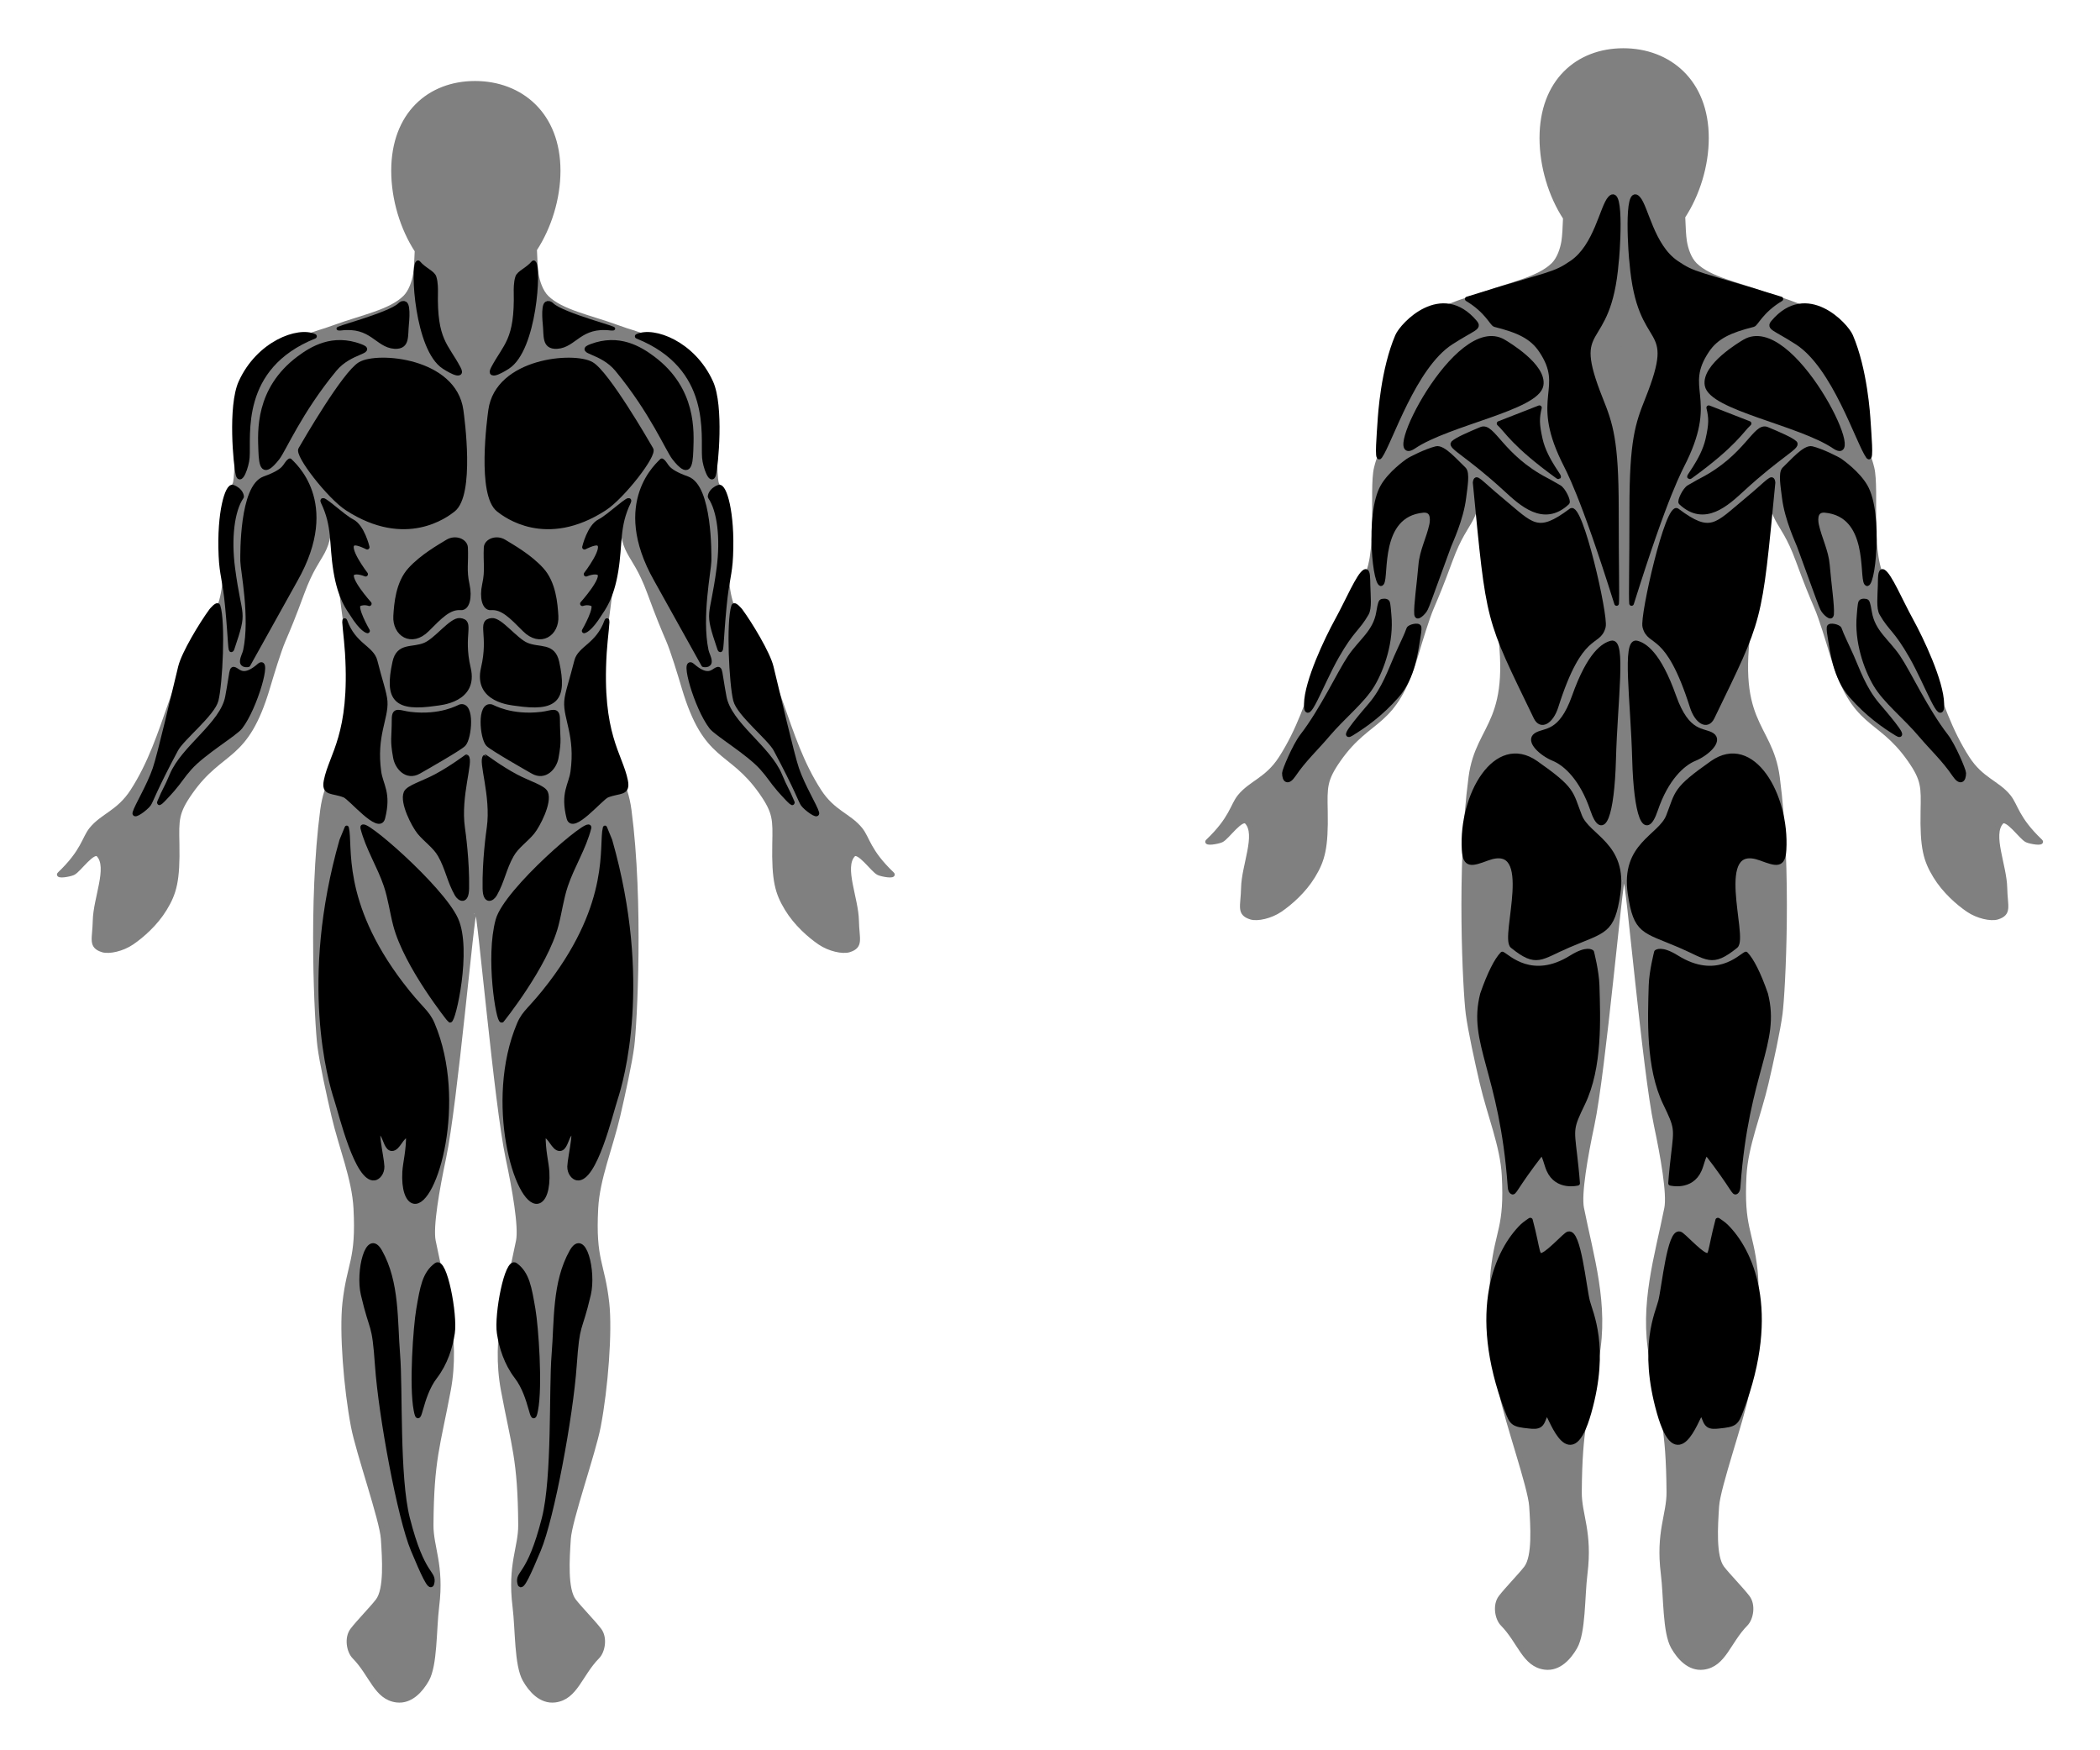 <?xml version="1.0" encoding="UTF-8" standalone="no"?>
<!DOCTYPE svg PUBLIC "-//W3C//DTD SVG 1.1//EN" "http://www.w3.org/Graphics/SVG/1.1/DTD/svg11.dtd">
<svg width="100%" height="100%" viewBox="0 0 900 750" version="1.1" xmlns="http://www.w3.org/2000/svg" xmlns:xlink="http://www.w3.org/1999/xlink" xml:space="preserve" xmlns:serif="http://www.serif.com/" style="fill-rule:evenodd;clip-rule:evenodd;stroke-linecap:round;stroke-linejoin:round;stroke-miterlimit:1.5;">
    <g id="Bg" transform="matrix(1,0,0,0.904,-190.362,-1.347)">
        <g transform="matrix(1,0,0,0.974,-86.586,-7.784)">
            <path d="M455.746,131.556C449.501,120.679 445.674,106.389 445.674,92.638C445.674,65.043 461.089,50 480.521,50C499.953,50 516.091,65.043 516.091,92.638C516.091,106.143 512.226,120.168 506.001,130.969C506.14,135.731 506.359,140.38 506.706,142.872C507.236,146.685 508.645,151.439 511.135,154.235C517.385,161.25 529.691,163.842 541.151,168.617C548.241,171.57 546.504,170.272 557.242,175.033C577.867,184.178 581.093,185.906 583.42,239.213C583.862,249.345 584.705,242.418 587.029,253.193C589.353,263.969 585.052,297.478 592.592,308.588C611.588,336.578 612.574,367.476 627.924,394.461C633.862,404.897 640.759,406.28 645.588,413.091C648.73,417.522 648.952,423.728 659.173,434.793C660.434,436.159 655.177,435.229 653.588,434.415C651.064,433.122 644.992,422.511 642.446,425.649C637.581,431.646 643.815,446.662 644.001,457.588C644.153,466.55 646.087,470.013 640.772,471.911C638.104,472.864 632.475,471.477 628.419,468.337C624.1,464.993 618.217,459.154 614.337,451.908C610.18,444.144 608.668,438.223 608.981,420.229C609.184,408.533 609.402,405.036 603.29,395.155C589.788,373.325 579.547,380.27 570.086,343.94C568.445,337.639 565.407,326.304 563.462,321.164C561.318,315.501 559.264,309.977 555.436,298.138C548.017,275.189 543.317,282.178 543.296,254.64C543.292,249.365 537.622,307.758 535.348,322.654C526.82,378.509 543.354,376.638 546.516,403.714C551.749,448.528 548.914,508.051 547.72,518.716C546.852,526.47 543.813,542.351 541.727,552.48C538.474,568.283 532.944,583.062 532.263,597.515C531.06,623.063 535.091,623.979 537.01,643.71C538.35,657.476 536.499,685.034 533.354,703.724C531.163,716.748 521.047,749.186 520.524,758.454C519.983,768.033 519.077,782.972 522.804,788.475C525.345,792.227 530.991,798.725 533.694,802.742C536.236,806.52 535.261,813.115 532.901,815.849C525.392,824.548 523.53,835.755 514.775,836.981C508.9,837.803 504.539,832.147 502.008,827.103C498.355,819.821 498.906,802.736 497.657,791.311C495.441,771.046 500.168,762.593 500.101,751.674C499.904,719.616 497.189,713.353 492.696,686.126C488.437,660.318 495.013,637.018 499.153,613.419C500.357,606.553 497.532,588.196 494.692,573.05C489.755,546.721 482.634,453.035 481.494,453.148L481.658,211.285L480.899,188.484L481.38,149.981C481.094,149.994 480.808,150 480.521,150C480.476,150 480.431,150 480.386,150L480.866,188.484L480.107,211.285L480.271,453.148C479.131,453.035 472.01,546.721 467.073,573.05C464.232,588.196 461.408,606.553 462.612,613.419C466.752,637.018 473.328,660.318 469.069,686.126C464.576,713.353 461.861,719.616 461.664,751.674C461.597,762.593 466.324,771.046 464.108,791.311C462.858,802.736 463.41,819.821 459.757,827.103C457.226,832.147 452.865,837.803 446.99,836.981C438.235,835.755 436.373,824.548 428.864,815.849C426.504,813.115 425.529,806.52 428.071,802.742C430.774,798.725 436.42,792.227 438.961,788.475C442.688,782.972 441.782,768.033 441.241,758.454C440.718,749.186 430.602,716.748 428.411,703.724C425.266,685.034 423.415,657.476 424.755,643.71C426.674,623.979 430.705,623.063 429.502,597.515C428.821,583.062 423.291,568.283 420.038,552.48C417.952,542.351 414.913,526.47 414.045,518.716C412.851,508.051 410.016,448.528 415.249,403.714C418.411,376.638 434.945,378.509 426.417,322.654C424.143,307.758 418.473,249.365 418.469,254.64C418.448,282.178 413.748,275.189 406.329,298.138C402.501,309.977 400.447,315.501 398.303,321.164C396.358,326.304 393.32,337.639 391.679,343.94C382.218,380.27 371.977,373.325 358.475,395.155C352.363,405.036 352.581,408.533 352.784,420.229C353.096,438.223 351.585,444.144 347.428,451.908C343.548,459.154 337.665,464.993 333.346,468.337C329.29,471.477 323.661,472.864 320.993,471.911C315.678,470.013 317.612,466.55 317.764,457.588C317.95,446.662 324.184,431.646 319.319,425.649C316.773,422.511 310.701,433.122 308.177,434.415C306.588,435.229 301.331,436.159 302.592,434.793C312.813,423.728 313.035,417.522 316.177,413.091C321.006,406.28 327.903,404.897 333.84,394.461C349.191,367.476 350.177,336.578 369.173,308.588C376.713,297.478 372.412,263.969 374.736,253.193C377.06,242.418 377.903,249.345 378.345,239.213C380.672,185.906 383.898,184.178 404.523,175.033C415.261,170.272 413.524,171.57 420.614,168.617C432.074,163.842 444.38,161.25 450.63,154.235C453.12,151.439 454.529,146.685 455.059,142.872C455.392,140.483 455.607,136.11 455.746,131.556Z" style="fill:rgb(128,128,128);stroke:rgb(128,128,128);stroke-width:2.12px;"/>
        </g>
        <g transform="matrix(1,0,0,0.974,405.544,-23.312)">
            <path d="M455.746,131.556C449.501,120.679 445.674,106.389 445.674,92.638C445.674,65.043 461.089,50 480.521,50C499.953,50 516.091,65.043 516.091,92.638C516.091,106.143 512.226,120.168 506.001,130.969C506.14,135.731 506.359,140.38 506.706,142.872C507.236,146.685 508.645,151.439 511.135,154.235C517.385,161.25 529.691,163.842 541.151,168.617C548.241,171.57 546.504,170.272 557.242,175.033C577.867,184.178 581.093,185.906 583.42,239.213C583.862,249.345 584.705,242.418 587.029,253.193C589.353,263.969 585.052,297.478 592.592,308.588C611.588,336.578 612.574,367.476 627.924,394.461C633.862,404.897 640.759,406.28 645.588,413.091C648.73,417.522 648.952,423.728 659.173,434.793C660.434,436.159 655.177,435.229 653.588,434.415C651.064,433.122 644.992,422.511 642.446,425.649C637.581,431.646 643.815,446.662 644.001,457.588C644.153,466.55 646.087,470.013 640.772,471.911C638.104,472.864 632.475,471.477 628.419,468.337C624.1,464.993 618.217,459.154 614.337,451.908C610.18,444.144 608.668,438.223 608.981,420.229C609.184,408.533 609.402,405.036 603.29,395.155C589.788,373.325 579.547,380.27 570.086,343.94C568.445,337.639 565.407,326.304 563.462,321.164C561.318,315.501 559.264,309.977 555.436,298.138C548.017,275.189 543.317,282.178 543.296,254.64C543.292,249.365 537.622,307.758 535.348,322.654C526.82,378.509 543.354,376.638 546.516,403.714C551.749,448.528 548.914,508.051 547.72,518.716C546.852,526.47 543.813,542.351 541.727,552.48C538.474,568.283 532.944,583.062 532.263,597.515C531.06,623.063 535.091,623.979 537.01,643.71C538.35,657.476 536.499,685.034 533.354,703.724C531.163,716.748 521.047,749.186 520.524,758.454C519.983,768.033 519.077,782.972 522.804,788.475C525.345,792.227 530.991,798.725 533.694,802.742C536.236,806.52 535.261,813.115 532.901,815.849C525.392,824.548 523.53,835.755 514.775,836.981C508.9,837.803 504.539,832.147 502.008,827.103C498.355,819.821 498.906,802.736 497.657,791.311C495.441,771.046 500.168,762.593 500.101,751.674C499.904,719.616 497.189,713.353 492.696,686.126C488.437,660.318 495.013,637.018 499.153,613.419C500.357,606.553 497.532,588.196 494.692,573.05C489.755,546.721 482.634,453.035 481.494,453.148L481.658,211.285L480.899,188.484L481.38,149.981C481.094,149.994 480.808,150 480.521,150C480.476,150 480.431,150 480.386,150L480.866,188.484L480.107,211.285L480.271,453.148C479.131,453.035 472.01,546.721 467.073,573.05C464.232,588.196 461.408,606.553 462.612,613.419C466.752,637.018 473.328,660.318 469.069,686.126C464.576,713.353 461.861,719.616 461.664,751.674C461.597,762.593 466.324,771.046 464.108,791.311C462.858,802.736 463.41,819.821 459.757,827.103C457.226,832.147 452.865,837.803 446.99,836.981C438.235,835.755 436.373,824.548 428.864,815.849C426.504,813.115 425.529,806.52 428.071,802.742C430.774,798.725 436.42,792.227 438.961,788.475C442.688,782.972 441.782,768.033 441.241,758.454C440.718,749.186 430.602,716.748 428.411,703.724C425.266,685.034 423.415,657.476 424.755,643.71C426.674,623.979 430.705,623.063 429.502,597.515C428.821,583.062 423.291,568.283 420.038,552.48C417.952,542.351 414.913,526.47 414.045,518.716C412.851,508.051 410.016,448.528 415.249,403.714C418.411,376.638 434.945,378.509 426.417,322.654C424.143,307.758 418.473,249.365 418.469,254.64C418.448,282.178 413.748,275.189 406.329,298.138C402.501,309.977 400.447,315.501 398.303,321.164C396.358,326.304 393.32,337.639 391.679,343.94C382.218,380.27 371.977,373.325 358.475,395.155C352.363,405.036 352.581,408.533 352.784,420.229C353.096,438.223 351.585,444.144 347.428,451.908C343.548,459.154 337.665,464.993 333.346,468.337C329.29,471.477 323.661,472.864 320.993,471.911C315.678,470.013 317.612,466.55 317.764,457.588C317.95,446.662 324.184,431.646 319.319,425.649C316.773,422.511 310.701,433.122 308.177,434.415C306.588,435.229 301.331,436.159 302.592,434.793C312.813,423.728 313.035,417.522 316.177,413.091C321.006,406.28 327.903,404.897 333.84,394.461C349.191,367.476 350.177,336.578 369.173,308.588C376.713,297.478 372.412,263.969 374.736,253.193C377.06,242.418 377.903,249.345 378.345,239.213C380.672,185.906 383.898,184.178 404.523,175.033C415.261,170.272 413.524,171.57 420.614,168.617C432.074,163.842 444.38,161.25 450.63,154.235C453.12,151.439 454.529,146.685 455.059,142.872C455.392,140.483 455.607,136.11 455.746,131.556Z" style="fill:rgb(128,128,128);stroke:rgb(128,128,128);stroke-width:2.12px;"/>
        </g>
    </g>
    <g id="Rear-Delts" serif:id="Rear Delts" transform="matrix(1,0,0,1,-190,-25)">
        <g transform="matrix(0.958,0,0,0.986,84.16,-3.843)">
            <path d="M742.98,223.263C758.548,213.05 798.152,206.564 799.92,196.635C801.403,188.306 784.894,178.793 783.144,177.785C762.106,165.662 728.091,233.029 742.98,223.263Z" style="stroke:black;stroke-width:2.06px;"/>
        </g>
        <g transform="matrix(-0.958,0,0,0.986,1687.91,-3.843)">
            <path d="M742.98,223.263C758.548,213.05 798.152,206.564 799.92,196.635C801.403,188.306 784.894,178.793 783.144,177.785C762.106,165.662 728.091,233.029 742.98,223.263Z" style="stroke:black;stroke-width:2.06px;"/>
        </g>
    </g>
    <g id="Lats" transform="matrix(1,0,0,1,-190,-25)">
        <g transform="matrix(1,0,0,1.114,50.209,-45.924)">
            <path d="M771.947,249.314C777.869,304.233 777.002,300.574 797.977,339.542C800.155,343.589 804.659,341.254 806.716,335.435C817.361,305.309 824.915,312.001 826.994,304.72C828.16,300.635 817.209,257.34 813.038,260.14C798.603,269.83 796.552,265.902 783.324,256.079C773.606,248.863 772.328,246.558 771.947,249.314Z" style="stroke:black;stroke-width:1.89px;"/>
        </g>
        <g transform="matrix(-1,0,0,1.114,1721.86,-45.924)">
            <path d="M771.947,249.314C777.869,304.233 777.002,300.574 797.977,339.542C800.155,343.589 804.659,341.254 806.716,335.435C817.361,305.309 824.915,312.001 826.994,304.72C828.16,300.635 817.209,257.34 813.038,260.14C798.603,269.83 796.552,265.902 783.324,256.079C773.606,248.863 772.328,246.558 771.947,249.314Z" style="stroke:black;stroke-width:1.89px;"/>
        </g>
    </g>
    <g id="Spinal-Erectors" serif:id="Spinal Erectors" transform="matrix(1,0,0,1,-190,-25)">
        <g transform="matrix(-1,0,0,1,1722.11,-8.874)">
            <path d="M830.62,309.407C827.525,310.229 821.375,313.551 814.711,332.352C808.854,348.878 802.013,346.435 798.332,348.891C794.651,351.346 800.735,356.88 805.882,358.977C811.03,361.075 818.051,367.515 822.567,380.835C827.083,394.156 830.955,382.905 831.594,359.229C832.276,334.017 836.014,307.974 830.62,309.407Z" style="stroke:black;stroke-width:2px;"/>
        </g>
        <g transform="matrix(1,0,0,1,49.962,-8.874)">
            <path d="M830.62,309.407C827.525,310.229 821.375,313.551 814.711,332.352C808.854,348.878 802.013,346.435 798.332,348.891C794.651,351.346 800.735,356.88 805.882,358.977C811.03,361.075 818.051,367.515 822.567,380.835C827.083,394.156 830.955,382.905 831.594,359.229C832.276,334.017 836.014,307.974 830.62,309.407Z" style="stroke:black;stroke-width:2px;"/>
        </g>
    </g>
    <g id="Terres-Major-Minor" serif:id="Terres Major/Minor" transform="matrix(1,0,0,1,-190,-25)">
        <g transform="matrix(1,0,0,1,50.209,-7.017)">
            <path d="M785.07,241.603C791.689,247.685 801.348,256.884 811.466,247.383C812.112,246.777 809.823,241.796 807.956,240.787C805.278,239.34 805.284,239.174 802.581,237.774C783.23,227.744 779.557,213.885 774.608,215.944C769.435,218.096 764.137,220.405 762.652,221.839C760.995,223.439 768.997,226.831 785.07,241.603Z" style="stroke:black;stroke-width:2px;"/>
        </g>
        <g transform="matrix(-1,0,0,1,1721.86,-7.017)">
            <path d="M785.07,241.603C791.689,247.685 801.348,256.884 811.466,247.383C812.112,246.777 809.823,241.796 807.956,240.787C805.278,239.34 805.284,239.174 802.581,237.774C783.23,227.744 779.557,213.885 774.608,215.944C769.435,218.096 764.137,220.405 762.652,221.839C760.995,223.439 768.997,226.831 785.07,241.603Z" style="stroke:black;stroke-width:2px;"/>
        </g>
        <g transform="matrix(1,0,0,1,50.209,-7.017)">
            <path d="M782.256,213.483C785.596,216.502 788.381,222.373 807.185,236.019C810.015,238.073 802.057,229.788 799.918,220.283C798.43,213.677 798.491,211.116 799.544,206.725C793.781,208.978 788.019,211.23 782.256,213.483Z" style="stroke:black;stroke-width:2px;"/>
        </g>
        <g transform="matrix(-1,0,0,1,1721.86,-7.017)">
            <path d="M782.256,213.483C785.596,216.502 788.381,222.373 807.185,236.019C810.015,238.073 802.057,229.788 799.918,220.283C798.43,213.677 798.491,211.116 799.544,206.725C793.781,208.978 788.019,211.23 782.256,213.483Z" style="stroke:black;stroke-width:2px;"/>
        </g>
    </g>
    <g id="Triceps" transform="matrix(1,0,0,1,-190,-25)">
        <g transform="matrix(1,0,0,1.206,50.209,-53.279)">
            <path d="M743.067,228.753C742.101,229.324 735.573,233.185 732.338,237.787C725.497,247.524 729.22,275.096 732.091,272.004C734.207,269.727 730.123,247.672 749.72,246.165C754.738,245.779 753.352,251.044 753.221,251.54C751.956,256.346 749.08,260.766 748.591,265.711C747.936,272.329 746.493,280.253 746.806,283.153C746.997,284.927 750.169,282.41 750.866,281.125C751.828,279.354 751.494,280.11 760.832,258.846C761.466,257.4 766.112,249.392 767.252,241.668C767.826,237.783 768.873,232.963 767.276,231.727C763.953,229.157 758.456,223.739 755.284,224.373C751.06,225.218 744.219,228.072 743.067,228.753Z" style="stroke:black;stroke-width:1.81px;"/>
        </g>
        <g transform="matrix(-1,0,0,1.206,1721.86,-53.279)">
            <path d="M743.067,228.753C742.101,229.324 735.573,233.185 732.338,237.787C725.497,247.524 729.22,275.096 732.091,272.004C734.207,269.727 730.123,247.672 749.72,246.165C754.738,245.779 753.352,251.044 753.221,251.54C751.956,256.346 749.08,260.766 748.591,265.711C747.936,272.329 746.493,280.253 746.806,283.153C746.997,284.927 750.169,282.41 750.866,281.125C751.828,279.354 751.494,280.11 760.832,258.846C761.466,257.4 766.112,249.392 767.252,241.668C767.826,237.783 768.873,232.963 767.276,231.727C763.953,229.157 758.456,223.739 755.284,224.373C751.06,225.218 744.219,228.072 743.067,228.753Z" style="stroke:black;stroke-width:1.81px;"/>
        </g>
    </g>
    <g id="Glutes" transform="matrix(1,0,0,1,-190,-25)">
        <g transform="matrix(1,0,0,1,50.209,-7.017)">
            <path d="M798.056,358.976C814.304,370.386 812.803,371.45 816.807,381.717C820.316,390.715 836.37,393.918 833.243,414.96C830.779,431.541 827.499,430.475 812.061,437.061C799.807,442.288 798.447,445.804 788.002,437.395C783.503,433.773 798.751,391.811 777.167,399.821C770.459,402.31 767.688,403.162 767.279,396.147C765.914,372.765 780.801,346.86 798.056,358.976Z" style="stroke:black;stroke-width:2px;"/>
        </g>
        <g transform="matrix(-1,0,0,1,1721.86,-7.017)">
            <path d="M798.056,358.976C814.304,370.386 812.803,371.45 816.807,381.717C820.316,390.715 836.37,393.918 833.243,414.96C830.779,431.541 827.499,430.475 812.061,437.061C799.807,442.288 798.447,445.804 788.002,437.395C783.503,433.773 798.751,391.811 777.167,399.821C770.459,402.31 767.688,403.162 767.279,396.147C765.914,372.765 780.801,346.86 798.056,358.976Z" style="stroke:black;stroke-width:2px;"/>
        </g>
    </g>
    <g id="Hamstrings" transform="matrix(1,0,0,1,-190,-25)">
        <g transform="matrix(1,0,0,1,50.209,-7.017)">
            <path d="M775.14,457.995C769.722,479.123 783.369,490.961 786.93,540.12C786.991,540.974 787.021,541.994 787.637,542.589C788.857,543.766 788.26,541.783 800.605,525.824C802.113,528.075 802.468,530.916 803.577,533.387C807.141,541.331 815.91,539.045 815.91,539.045C815.91,539.045 815.609,534.548 814.694,526.802C813.354,515.45 813.105,515.231 818.109,504.895C825.634,489.35 824.664,468.346 824.272,454.393C824.1,448.265 821.96,440.019 821.96,440.019C821.96,440.019 820.001,438.102 813.236,442.315C796.368,452.82 786.103,442.008 783.667,440.823C781.226,443.313 778.169,449.241 775.14,457.995Z" style="stroke:black;stroke-width:2px;"/>
        </g>
        <g transform="matrix(-1,0,0,1,1721.86,-7.017)">
            <path d="M775.14,457.995C769.722,479.123 783.369,490.961 786.93,540.12C786.991,540.974 787.021,541.994 787.637,542.589C788.857,543.766 788.26,541.783 800.605,525.824C802.113,528.075 802.468,530.916 803.577,533.387C807.141,541.331 815.91,539.045 815.91,539.045C815.91,539.045 815.609,534.548 814.694,526.802C813.354,515.45 813.105,515.231 818.109,504.895C825.634,489.35 824.664,468.346 824.272,454.393C824.1,448.265 821.96,440.019 821.96,440.019C821.96,440.019 820.001,438.102 813.236,442.315C796.368,452.82 786.103,442.008 783.667,440.823C781.226,443.313 778.169,449.241 775.14,457.995Z" style="stroke:black;stroke-width:2px;"/>
        </g>
    </g>
    <g id="Chest" transform="matrix(1,0,0,1,-190,-25)">
        <g transform="matrix(1,0,0,1,-78.063,-0.474)">
            <path d="M396.982,217.872C398.758,214.801 415.702,185.494 422.412,181.538C429.921,177.11 462.721,179.826 465.663,201.311C466.127,204.7 470.609,237.424 462.212,243.922C459.344,246.141 441.993,259.567 416.884,243.321C409.162,238.325 394.998,220.063 396.982,217.872Z" style="stroke:black;stroke-width:2px;"/>
        </g>
        <g transform="matrix(-1,0,0,1,865.934,-0.469)">
            <path d="M396.982,217.872C398.758,214.801 415.702,185.494 422.412,181.538C429.921,177.11 462.721,179.826 465.663,201.311C466.127,204.7 470.609,237.424 462.212,243.922C459.344,246.141 441.993,259.567 416.884,243.321C409.162,238.325 394.998,220.063 396.982,217.872Z" style="stroke:black;stroke-width:2px;"/>
        </g>
    </g>
    <g id="Front-Delt" serif:id="Front Delt" transform="matrix(1,0,0,1,-194.457,-24.611)">
        <g transform="matrix(1,0,0,1,-76.941,-1.61)">
            <path d="M383.132,219.216C383.372,226.101 384.194,230.187 390.276,222.441C393.03,218.934 399.777,202.684 414.737,184.528C421.46,176.37 432.2,176.994 425.8,174.59C414.004,170.158 405.113,175.563 399.479,179.783C381.632,193.149 382.852,211.214 383.132,219.216Z" style="stroke:black;stroke-width:2px;"/>
        </g>
        <g transform="matrix(-1,0,0,1,873.725,-1.605)">
            <path d="M383.132,219.216C383.372,226.101 384.194,230.187 390.276,222.441C393.03,218.934 399.777,202.684 414.737,184.528C421.46,176.37 432.2,176.994 425.8,174.59C414.004,170.158 405.113,175.563 399.479,179.783C381.632,193.149 382.852,211.214 383.132,219.216Z" style="stroke:black;stroke-width:2px;"/>
        </g>
    </g>
    <g id="Lateral-Delt" serif:id="Lateral Delt" transform="matrix(1,0,0,1,-194.457,-24.611)">
        <g transform="matrix(0.999,0.045,-0.045,0.999,-71.698,-23.064)">
            <path d="M409.146,173.547C402.048,170.585 385.357,177.575 378.512,194.651C374.347,205.041 377.935,230.445 379.125,234.289C380.227,237.848 382.607,230.742 382.725,226.72C383.001,217.3 376.718,188.302 409.146,173.547Z" style="stroke:black;stroke-width:2px;"/>
        </g>
        <g transform="matrix(-0.999,0.045,0.045,0.999,868.482,-23.059)">
            <path d="M409.146,173.547C402.048,170.585 385.357,177.575 378.512,194.651C374.347,205.041 377.935,230.445 379.125,234.289C380.227,237.848 382.607,230.742 382.725,226.72C383.001,217.3 376.718,188.302 409.146,173.547Z" style="stroke:black;stroke-width:2px;"/>
        </g>
        <g transform="matrix(1,0,0,1,54.665,-7.405)">
            <path d="M738.706,176.002C732.534,190.44 731.347,209.799 731.163,212.799C730.86,217.743 729.819,229.556 731.163,227.661C735.568,221.449 745.605,189.105 761.644,178.76C771.429,172.449 773.98,172.598 771.897,170.128C757.604,153.173 740.786,171.137 738.706,176.002Z" style="stroke:black;stroke-width:2px;"/>
        </g>
        <g transform="matrix(-1,0,0,1,1726.32,-7.405)">
            <path d="M738.706,176.002C732.534,190.44 731.347,209.799 731.163,212.799C730.86,217.743 729.819,229.556 731.163,227.661C735.568,221.449 745.605,189.105 761.644,178.76C771.429,172.449 773.98,172.598 771.897,170.128C757.604,153.173 740.786,171.137 738.706,176.002Z" style="stroke:black;stroke-width:2px;"/>
        </g>
    </g>
    <g id="Traps" transform="matrix(1,0,0,1,-190,-25)">
        <g transform="matrix(1.406,0,0,1,-243.189,-1.852)">
            <path d="M411.888,167.657C408.478,168.254 426.924,161.736 430.141,157.356C432.33,154.375 432.259,161.244 431.915,165.919C431.57,170.613 432.234,175.802 428.455,175.504C423.229,175.091 421.598,165.958 411.888,167.657Z" style="stroke:black;stroke-width:1.64px;"/>
        </g>
        <g transform="matrix(-1.406,0,0,1,1031.06,-1.847)">
            <path d="M411.888,167.657C408.478,168.254 426.924,161.736 430.141,157.356C432.33,154.375 432.259,161.244 431.915,165.919C431.57,170.613 432.234,175.802 428.455,175.504C423.229,175.091 421.598,165.958 411.888,167.657Z" style="stroke:black;stroke-width:1.64px;"/>
        </g>
        <g transform="matrix(1,0,0,1,50.209,-7.017)">
            <path d="M832.523,144.36C829.272,184.124 811.855,168.193 825.818,203.156C830.043,213.736 832.519,220.763 832.526,249.933C832.531,276.216 832.885,286.83 832.619,290.604C817.636,242.921 812.002,233.664 809.763,229C796.779,201.955 811.214,198.508 800.287,182.209C796.303,176.266 790.506,173.639 780.487,171.121C779.232,170.806 777.13,165.232 768.627,160.134C805.122,148.784 805.575,149.991 813.483,144.582C823.907,137.452 826.401,120.721 829.837,117C835.279,111.108 832.806,143.106 832.523,144.36Z" style="stroke:black;stroke-width:2px;"/>
        </g>
        <g transform="matrix(-1,0,0,1,1721.86,-7.017)">
            <path d="M832.523,144.36C829.272,184.124 811.855,168.193 825.818,203.156C830.043,213.736 832.519,220.763 832.526,249.933C832.531,276.216 832.885,286.83 832.619,290.604C817.636,242.921 812.002,233.664 809.763,229C796.779,201.955 811.214,198.508 800.287,182.209C796.303,176.266 790.506,173.639 780.487,171.121C779.232,170.806 777.13,165.232 768.627,160.134C805.122,148.784 805.575,149.991 813.483,144.582C823.907,137.452 826.401,120.721 829.837,117C835.279,111.108 832.806,143.106 832.523,144.36Z" style="stroke:black;stroke-width:2px;"/>
        </g>
    </g>
    <g id="Neck" transform="matrix(1,0,0,1,-190,-25)">
        <g transform="matrix(1.099,0,0,1,-119.588,-0.952)">
            <path d="M444.722,138.517C442.642,140.3 444.325,175.631 454.943,183.188C455.304,183.445 462.843,188.809 460.447,183.793C455.673,173.795 451.09,171.976 451.538,150.978C451.551,150.374 451.615,147.023 450.933,144.732C450.331,142.71 447.068,141.575 444.722,138.517Z" style="stroke:black;stroke-width:1.9px;"/>
        </g>
        <g transform="matrix(-1.099,0,0,1,907.458,-0.947)">
            <path d="M444.722,138.517C442.642,140.3 444.325,175.631 454.943,183.188C455.304,183.445 462.843,188.809 460.447,183.793C455.673,173.795 451.09,171.976 451.538,150.978C451.551,150.374 451.615,147.023 450.933,144.732C450.331,142.71 447.068,141.575 444.722,138.517Z" style="stroke:black;stroke-width:1.9px;"/>
        </g>
    </g>
    <g id="Biceps" transform="matrix(1,0,0,1,-190,-25)">
        <g transform="matrix(1,0,0,1,-74.548,-2.435)">
            <path d="M370.872,312.276L391.182,275.815C410.162,242.325 389.535,225.916 388.772,224.885C386.3,226.623 387.914,228.957 377.879,232.541C368.167,236.011 368.504,264.93 368.538,267.852C368.582,271.599 372.758,291.899 369.753,306.154C369.421,307.725 368.459,309.168 368.385,310.772C368.293,312.803 370.872,312.276 370.872,312.276Z" style="stroke:black;stroke-width:2px;"/>
        </g>
        <g transform="matrix(-1,0,0,1,862.419,-2.43)">
            <path d="M370.872,312.276L391.182,275.815C410.162,242.325 389.535,225.916 388.772,224.885C386.3,226.623 387.914,228.957 377.879,232.541C368.167,236.011 368.504,264.93 368.538,267.852C368.582,271.599 372.758,291.899 369.753,306.154C369.421,307.725 368.459,309.168 368.385,310.772C368.293,312.803 370.872,312.276 370.872,312.276Z" style="stroke:black;stroke-width:2px;"/>
        </g>
    </g>
    <g id="Forearm-Extensors" serif:id="Forearm Extensors" transform="matrix(1,0,0,1,-190,-25)">
        <g transform="matrix(1,0,0,1,50.209,-7.017)">
            <path d="M735.101,295.583C736.19,306.845 732.135,318.391 728.093,325.266C723.852,332.477 715.464,338.926 708.562,347.101C703.952,352.56 698.588,357.505 694.228,363.967C691.691,367.727 690.275,366.344 690.259,363.272C690.253,362.161 694.697,351.508 697.874,347.4C706.53,336.205 713.896,320.213 718.377,313.606C723.113,306.622 729.231,302.854 730.617,294.372C730.845,292.974 731.265,290.51 731.747,289.873C732.055,289.467 734.001,289.364 734.381,290.053C734.78,290.778 735,294.534 735.101,295.583Z" style="stroke:black;stroke-width:2px;"/>
        </g>
        <g transform="matrix(-1,0,0,1,1721.86,-7.017)">
            <path d="M735.101,295.583C736.19,306.845 732.135,318.391 728.093,325.266C723.852,332.477 715.464,338.926 708.562,347.101C703.952,352.56 698.588,357.505 694.228,363.967C691.691,367.727 690.275,366.344 690.259,363.272C690.253,362.161 694.697,351.508 697.874,347.4C706.53,336.205 713.896,320.213 718.377,313.606C723.113,306.622 729.231,302.854 730.617,294.372C730.845,292.974 731.265,290.51 731.747,289.873C732.055,289.467 734.001,289.364 734.381,290.053C734.78,290.778 735,294.534 735.101,295.583Z" style="stroke:black;stroke-width:2px;"/>
        </g>
    </g>
    <g id="Brachialis" transform="matrix(1,0,0,1,-190,-25)">
        <g transform="matrix(1,0,0,1,-74.548,-2.435)">
            <path d="M364.333,236.193C362.107,235.372 358.396,246.7 359.246,265.619C359.617,273.884 360.886,275.544 361.993,287.006C363.482,302.421 363.187,307.819 364.038,305.292C369.845,288.046 367.297,293.625 364.305,270.979C362.591,258.01 364.044,246.085 368.065,240.322C368.165,240.177 367.902,237.509 364.333,236.193Z" style="stroke:black;stroke-width:2px;"/>
        </g>
        <g transform="matrix(-1,0,0,1,862.419,-2.43)">
            <path d="M364.333,236.193C362.107,235.372 358.396,246.7 359.246,265.619C359.617,273.884 360.886,275.544 361.993,287.006C363.482,302.421 363.187,307.819 364.038,305.292C369.845,288.046 367.297,293.625 364.305,270.979C362.591,258.01 364.044,246.085 368.065,240.322C368.165,240.177 367.902,237.509 364.333,236.193Z" style="stroke:black;stroke-width:2px;"/>
        </g>
    </g>
    <g id="Brachioradialis" transform="matrix(1,0,0,1,-190,-25)">
        <g transform="matrix(1,0,0,1,-74.548,-2.435)">
            <path d="M355.154,289.058C350.972,294.724 343.316,307.384 341.892,313.246C338.993,325.175 332.991,350.971 330.971,356.871C328.393,364.403 323.179,372.782 322.345,375.732C321.829,377.561 326.91,373.922 328.284,372.039C329.282,370.671 330.698,365.855 339.965,348.549C342.543,343.734 355.681,333.373 357.18,327.485C358.942,320.565 360.24,294.095 357.99,287.134C357.638,286.047 355.154,289.058 355.154,289.058Z" style="stroke:black;stroke-width:2px;"/>
        </g>
        <g transform="matrix(-1,0,0,1,862.419,-2.43)">
            <path d="M355.154,289.058C350.972,294.724 343.316,307.384 341.892,313.246C338.993,325.175 332.991,350.971 330.971,356.871C328.393,364.403 323.179,372.782 322.345,375.732C321.829,377.561 326.91,373.922 328.284,372.039C329.282,370.671 330.698,365.855 339.965,348.549C342.543,343.734 355.681,333.373 357.18,327.485C358.942,320.565 360.24,294.095 357.99,287.134C357.638,286.047 355.154,289.058 355.154,289.058Z" style="stroke:black;stroke-width:2px;"/>
        </g>
        <g transform="matrix(1,0,0,1,50.209,-7.017)">
            <path d="M725.434,294.924C721.474,301.783 719.359,301.559 712.661,313.303C705.963,325.047 699.493,343.428 699.649,333.703C699.805,323.977 708.502,305.761 712.857,297.851C717.447,289.517 722.126,278.31 724.765,276.961C726.14,276.259 725.996,280.019 726.07,282.744C726.204,287.721 726.77,292.608 725.434,294.924Z" style="stroke:black;stroke-width:2px;"/>
        </g>
        <g transform="matrix(-1,0,0,1,1721.86,-7.017)">
            <path d="M725.434,294.924C721.474,301.783 719.359,301.559 712.661,313.303C705.963,325.047 699.493,343.428 699.649,333.703C699.805,323.977 708.502,305.761 712.857,297.851C717.447,289.517 722.126,278.31 724.765,276.961C726.14,276.259 725.996,280.019 726.07,282.744C726.204,287.721 726.77,292.608 725.434,294.924Z" style="stroke:black;stroke-width:2px;"/>
        </g>
    </g>
    <g id="Forearm-Flexors" serif:id="Forearm Flexors" transform="matrix(1,0,0,1,-190,-25)">
        <g transform="matrix(1,0,0,1,-74.548,-2.435)">
            <path d="M375.686,312.642C380.123,308.748 373.995,330.536 367.555,338.935C365.271,341.913 351.794,349.822 345.859,356.458C342.629,360.071 341.788,361.879 338.534,365.658C337.119,367.302 332.325,372.572 332.882,371.222C335.282,365.412 335.79,365.474 338.19,359.664C343.109,347.758 359.85,337.798 362.046,326.1C364.124,315.025 363.565,313.594 365.227,314.337C366.826,315.051 369.02,318.49 375.686,312.642Z" style="stroke:black;stroke-width:2px;"/>
        </g>
        <g transform="matrix(-1,0,0,1,862.419,-2.43)">
            <path d="M375.686,312.642C380.123,308.748 373.995,330.536 367.555,338.935C365.271,341.913 351.794,349.822 345.859,356.458C342.629,360.071 341.788,361.879 338.534,365.658C337.119,367.302 332.325,372.572 332.882,371.222C335.282,365.412 335.79,365.474 338.19,359.664C343.109,347.758 359.85,337.798 362.046,326.1C364.124,315.025 363.565,313.594 365.227,314.337C366.826,315.051 369.02,318.49 375.686,312.642Z" style="stroke:black;stroke-width:2px;"/>
        </g>
        <g transform="matrix(1,0,0,1,50.209,-7.017)">
            <path d="M719.003,346.332C724.332,343.033 731.31,338.276 738.455,330.137C745.34,322.294 746.583,310.795 747.406,306.028C747.737,304.113 748.131,301.679 747.964,300.788C747.754,299.665 743.887,300.521 743.54,301.525C742.52,304.474 740.807,307.704 738.25,313.47C735.693,319.236 733.054,327.136 727.305,333.947C725.382,336.225 713.674,349.632 719.003,346.332Z" style="stroke:black;stroke-width:2px;"/>
        </g>
        <g transform="matrix(-1,0,0,1,1721.86,-7.017)">
            <path d="M719.003,346.332C724.332,343.033 731.31,338.276 738.455,330.137C745.34,322.294 746.583,310.795 747.406,306.028C747.737,304.113 748.131,301.679 747.964,300.788C747.754,299.665 743.887,300.521 743.54,301.525C742.52,304.474 740.807,307.704 738.25,313.47C735.693,319.236 733.054,327.136 727.305,333.947C725.382,336.225 713.674,349.632 719.003,346.332Z" style="stroke:black;stroke-width:2px;"/>
        </g>
    </g>
    <g id="Serratus-Anterior" serif:id="Serratus Anterior" transform="matrix(1,0,0,1,-190,-25)">
        <g transform="matrix(1,0,0,1,-74.548,-2.435)">
            <path d="M403.029,242.552C408.043,252.957 406.488,260.211 408.441,272.136C410.395,284.062 414.138,288.408 415.444,290.513C419.725,297.414 422.059,297.768 422.059,297.768C422.059,297.768 415.999,287.272 418.496,286.229C420.808,285.265 422.813,286.125 422.813,286.125C422.813,286.125 412.851,275.023 415.703,273.017C417.394,271.827 421.24,273.473 421.24,273.473C421.24,273.473 412.126,261.666 416.18,260.247C417.733,259.703 421.917,261.898 421.917,261.898C421.917,261.898 419.827,253.036 415.399,250.842C411.362,248.84 401.413,239.201 403.029,242.552Z" style="stroke:black;stroke-width:2px;"/>
        </g>
        <g transform="matrix(-1,0,0,1,862.419,-2.43)">
            <path d="M403.029,242.552C408.043,252.957 406.488,260.211 408.441,272.136C410.395,284.062 414.138,288.408 415.444,290.513C419.725,297.414 422.059,297.768 422.059,297.768C422.059,297.768 415.999,287.272 418.496,286.229C420.808,285.265 422.813,286.125 422.813,286.125C422.813,286.125 412.851,275.023 415.703,273.017C417.394,271.827 421.24,273.473 421.24,273.473C421.24,273.473 412.126,261.666 416.18,260.247C417.733,259.703 421.917,261.898 421.917,261.898C421.917,261.898 419.827,253.036 415.399,250.842C411.362,248.84 401.413,239.201 403.029,242.552Z" style="stroke:black;stroke-width:2px;"/>
        </g>
    </g>
    <g id="Rectus-Abdominis" serif:id="Rectus Abdominis" transform="matrix(1,0,0,1,-190,-25)">
        <g transform="matrix(1,0,0,1,-74.548,-2.435)">
            <path d="M464.078,262.086C464.386,268.753 463.402,271.638 464.783,277.934C466.015,283.552 464.729,288.093 462.078,287.882C456.994,287.477 453.186,291.578 447.602,297.174C440.879,303.911 433.653,299.076 434.119,291.385C434.44,286.098 435.124,277.247 440.335,271.529C445.546,265.812 452.967,261.674 456.343,259.598C459.719,257.522 463.948,259.284 464.078,262.086Z" style="stroke:black;stroke-width:2px;"/>
        </g>
        <g transform="matrix(1,0,0,0.949,-74.548,14.468)">
            <path d="M433.771,310.078C430.24,327.046 434.279,331.451 451.345,328.779C453.11,328.503 468.534,327.38 465.265,312.796C461.862,297.615 467.159,291.772 461.65,291.196C458.075,290.821 451.722,300.023 446.837,302.246C441.336,304.748 435.439,302.06 433.771,310.078Z" style="stroke:black;stroke-width:2.05px;"/>
        </g>
        <g transform="matrix(1,0,0,1,-74.548,-2.435)">
            <path d="M433.451,335.562C433.433,344.183 432.606,344.195 434.038,352.071C434.804,356.284 438.871,360.976 443.986,358.073C445.553,357.183 461.511,348.126 463.219,346.353C465.788,343.686 467.075,328.759 461.762,330.264C461.232,330.415 453.478,335.047 440.285,333.456C435.743,332.909 433.46,331.012 433.451,335.562Z" style="stroke:black;stroke-width:2px;"/>
        </g>
        <g transform="matrix(1,0,0,1,-74.548,-2.435)">
            <path d="M438.549,367.141C436.791,371.309 441.954,381.198 444.269,384.032C447.057,387.444 450.988,389.981 453.158,393.816C456.451,399.634 457.068,404.804 460.361,410.622C461.506,412.647 464.479,414.295 464.591,408.153C464.806,396.386 463.086,384.134 462.795,382.063C460.893,368.519 466.623,353.221 464.461,351.768C464.416,351.738 458.208,356.477 451.458,360.085C445.803,363.107 439.522,364.834 438.549,367.141Z" style="stroke:black;stroke-width:2px;"/>
        </g>
        <g transform="matrix(-1,0,0,1,862.419,-2.43)">
            <path d="M464.078,262.086C464.386,268.753 463.402,271.638 464.783,277.934C466.015,283.552 464.729,288.093 462.078,287.882C456.994,287.477 453.186,291.578 447.602,297.174C440.879,303.911 433.653,299.076 434.119,291.385C434.44,286.098 435.124,277.247 440.335,271.529C445.546,265.812 452.967,261.674 456.343,259.598C459.719,257.522 463.948,259.284 464.078,262.086Z" style="stroke:black;stroke-width:2px;"/>
        </g>
        <g transform="matrix(-1,0,0,0.949,862.419,14.473)">
            <path d="M433.771,310.078C430.24,327.046 434.279,331.451 451.345,328.779C453.11,328.503 468.534,327.38 465.265,312.796C461.862,297.615 467.159,291.772 461.65,291.196C458.075,290.821 451.722,300.023 446.837,302.246C441.336,304.748 435.439,302.06 433.771,310.078Z" style="stroke:black;stroke-width:2.05px;"/>
        </g>
        <g transform="matrix(-1,0,0,1,862.419,-2.43)">
            <path d="M433.451,335.562C433.433,344.183 432.606,344.195 434.038,352.071C434.804,356.284 438.871,360.976 443.986,358.073C445.553,357.183 461.511,348.126 463.219,346.353C465.788,343.686 467.075,328.759 461.762,330.264C461.232,330.415 453.478,335.047 440.285,333.456C435.743,332.909 433.46,331.012 433.451,335.562Z" style="stroke:black;stroke-width:2px;"/>
        </g>
        <g transform="matrix(-1,0,0,1,862.419,-2.43)">
            <path d="M438.549,367.141C436.791,371.309 441.954,381.198 444.269,384.032C447.057,387.444 450.988,389.981 453.158,393.816C456.451,399.634 457.068,404.804 460.361,410.622C461.506,412.647 464.479,414.295 464.591,408.153C464.806,396.386 463.086,384.134 462.795,382.063C460.893,368.519 466.623,353.221 464.461,351.768C464.416,351.738 458.208,356.477 451.458,360.085C445.803,363.107 439.522,364.834 438.549,367.141Z" style="stroke:black;stroke-width:2px;"/>
        </g>
    </g>
    <g id="obliques" transform="matrix(1,0,0,1,-190,-25)">
        <g transform="matrix(1,0,0,1,-74.746,-0.612)">
            <path d="M413.598,305.317C415.771,340.477 406.718,348.986 404.509,360.171C403.386,365.862 407.13,364.297 412.415,366.392C415.115,367.461 427.236,382.295 428.802,376.127C431.543,365.333 427.932,362.143 427.126,356.295C425.002,340.896 430.28,333.406 429.811,326.208C429.573,322.555 427.482,316.922 425.503,308.904C424.103,303.228 416.374,302.189 412.623,291.803C411.923,289.863 413.199,298.851 413.598,305.317Z" style="stroke:black;stroke-width:2px;"/>
        </g>
        <g transform="matrix(-1,0,0,1,862.617,-0.606)">
            <path d="M413.598,305.317C415.771,340.477 406.718,348.986 404.509,360.171C403.386,365.862 407.13,364.297 412.415,366.392C415.115,367.461 427.236,382.295 428.802,376.127C431.543,365.333 427.932,362.143 427.126,356.295C425.002,340.896 430.28,333.406 429.811,326.208C429.573,322.555 427.482,316.922 425.503,308.904C424.103,303.228 416.374,302.189 412.623,291.803C411.923,289.863 413.199,298.851 413.598,305.317Z" style="stroke:black;stroke-width:2px;"/>
        </g>
    </g>
    <g id="Quads" transform="matrix(1,0,0,1.052,-190,-53.102)">
        <g transform="matrix(1,0,0,1.083,-74.548,-47.201)">
            <path d="M410.934,406.346C393.709,459.29 406.114,496.735 408.613,503.427C410.749,509.15 417.472,534.146 425.045,533.213C426.74,533.004 428.419,531.195 428.357,528.918C428.266,525.54 424.35,511.23 428.463,516.945C429.746,518.729 430.302,522.131 432.5,522.158C435.383,522.193 436.617,517.044 439.5,517.079C439.604,523.016 438.133,527.521 437.913,530.932C437.495,537.388 439.193,541.577 442,542C450.964,543.35 463.918,504.512 450,475.519C447.618,470.557 445.064,470.172 436.446,460.212C409.725,429.326 414.987,408.028 413.143,401.636L410.934,406.346Z" style="stroke:black;stroke-width:1.87px;"/>
        </g>
        <g transform="matrix(-1,0,0,1.083,862.419,-47.196)">
            <path d="M410.934,406.346C393.709,459.29 406.114,496.735 408.613,503.427C410.749,509.15 417.472,534.146 425.045,533.213C426.74,533.004 428.419,531.195 428.357,528.918C428.266,525.54 424.35,511.23 428.463,516.945C429.746,518.729 430.302,522.131 432.5,522.158C435.383,522.193 436.617,517.044 439.5,517.079C439.604,523.016 438.133,527.521 437.913,530.932C437.495,537.388 439.193,541.577 442,542C450.964,543.35 463.918,504.512 450,475.519C447.618,470.557 445.064,470.172 436.446,460.212C409.725,429.326 414.987,408.028 413.143,401.636L410.934,406.346Z" style="stroke:black;stroke-width:1.87px;"/>
        </g>
    </g>
    <g id="Tibialis-Anterior" serif:id="Tibialis Anterior" transform="matrix(1,0,0,1,-190,-25)">
        <g transform="matrix(1,0,0,1,-74.548,-2.435)">
            <path d="M427.391,563.764C434.864,577.071 433.825,593.383 435.023,607.943C436.222,622.504 434.712,660.338 439.212,678.07C445.701,703.637 450.894,700.836 449.65,705.988C448.97,708.805 445.709,701.355 441.583,691.51C435.877,677.895 427.786,634.322 426.261,612.653C424.888,593.132 424.188,599.154 420.189,582.099C417.89,572.293 422.137,554.409 427.391,563.764Z" style="stroke:black;stroke-width:2px;"/>
        </g>
        <g transform="matrix(-1,0,0,1,862.419,-2.43)">
            <path d="M427.391,563.764C434.864,577.071 433.825,593.383 435.023,607.943C436.222,622.504 434.712,660.338 439.212,678.07C445.701,703.637 450.894,700.836 449.65,705.988C448.97,708.805 445.709,701.355 441.583,691.51C435.877,677.895 427.786,634.322 426.261,612.653C424.888,593.132 424.188,599.154 420.189,582.099C417.89,572.293 422.137,554.409 427.391,563.764Z" style="stroke:black;stroke-width:2px;"/>
        </g>
    </g>
    <g id="Adductors" transform="matrix(1,0,0,1,-190,-25)">
        <g transform="matrix(1,0,0,1,-74.548,-2.435)">
            <path d="M420,382.169C418.82,377.521 453.713,407.644 459.939,421.387C465.834,434.4 458.79,465.18 457.355,464.626C457.35,464.624 438.695,441.469 434.066,423.895C432.579,418.248 431.865,412.389 430,406.856C427.164,398.443 422.185,390.774 420,382.169Z" style="stroke:black;stroke-width:2px;"/>
        </g>
        <g transform="matrix(-1,0,0,1,862.419,-2.43)">
            <path d="M420,382.169C418.82,377.521 455.52,408.919 459.019,421.705C463.404,437.732 458.79,465.18 457.355,464.626C457.35,464.624 438.695,441.469 434.066,423.895C432.579,418.248 431.865,412.389 430,406.856C427.164,398.443 422.185,390.774 420,382.169Z" style="stroke:black;stroke-width:2px;"/>
        </g>
    </g>
    <g id="Calves" transform="matrix(1,0,0,1,-190,-25)">
        <g transform="matrix(-1,0,0,1,862.419,-2.43)">
            <path d="M451.516,569.519C455.165,566.839 459.671,590.689 458.471,598.668C457.575,604.634 455.42,611.589 450.994,617.36C444.321,626.061 444.402,639.64 442.869,631.856C440.795,621.327 442.677,595.855 443.927,588.572C445.54,579.177 446.463,573.231 451.516,569.519Z" style="stroke:black;stroke-width:2px;"/>
        </g>
        <g transform="matrix(1,0,0,1,-74.548,-2.435)">
            <path d="M451.516,569.519C455.165,566.839 459.671,590.689 458.471,598.668C457.575,604.634 455.42,611.589 450.994,617.36C444.321,626.061 444.402,639.64 442.869,631.856C440.795,621.327 442.677,595.855 443.927,588.572C445.54,579.177 446.463,573.231 451.516,569.519Z" style="stroke:black;stroke-width:2px;"/>
        </g>
        <g transform="matrix(1,0,0,0.898,50.209,59.527)">
            <path d="M792.334,546.477C781.786,557.954 769.478,586.54 785.667,634.407C787.87,640.921 788.302,641.374 795.284,642.173C796.751,642.341 798.544,642.541 799.677,641.593C801.382,640.165 801.228,637.197 802.933,635.769C804.988,638.826 812.965,666.132 820.732,635.65C828.736,604.243 821.329,587.897 820.112,582.398C818.566,575.412 816.298,548.803 811.947,550.245C810.656,550.673 804.188,558.75 801.211,560.204C798.208,561.67 799.256,559.011 795.621,543.708C795.621,543.708 793.256,545.475 792.334,546.477Z" style="stroke:black;stroke-width:2.1px;"/>
        </g>
        <g transform="matrix(-1,0,0,0.898,1721.86,59.527)">
            <path d="M792.334,546.477C781.786,557.954 769.478,586.54 785.667,634.407C787.87,640.921 788.302,641.374 795.284,642.173C796.751,642.341 798.544,642.541 799.677,641.593C801.382,640.165 801.228,637.197 802.933,635.769C804.988,638.826 812.965,666.132 820.732,635.65C828.736,604.243 821.329,587.897 820.112,582.398C818.566,575.412 816.298,548.803 811.947,550.245C810.656,550.673 804.188,558.75 801.211,560.204C798.208,561.67 799.256,559.011 795.621,543.708C795.621,543.708 793.256,545.475 792.334,546.477Z" style="stroke:black;stroke-width:2.1px;"/>
        </g>
    </g>
</svg>
